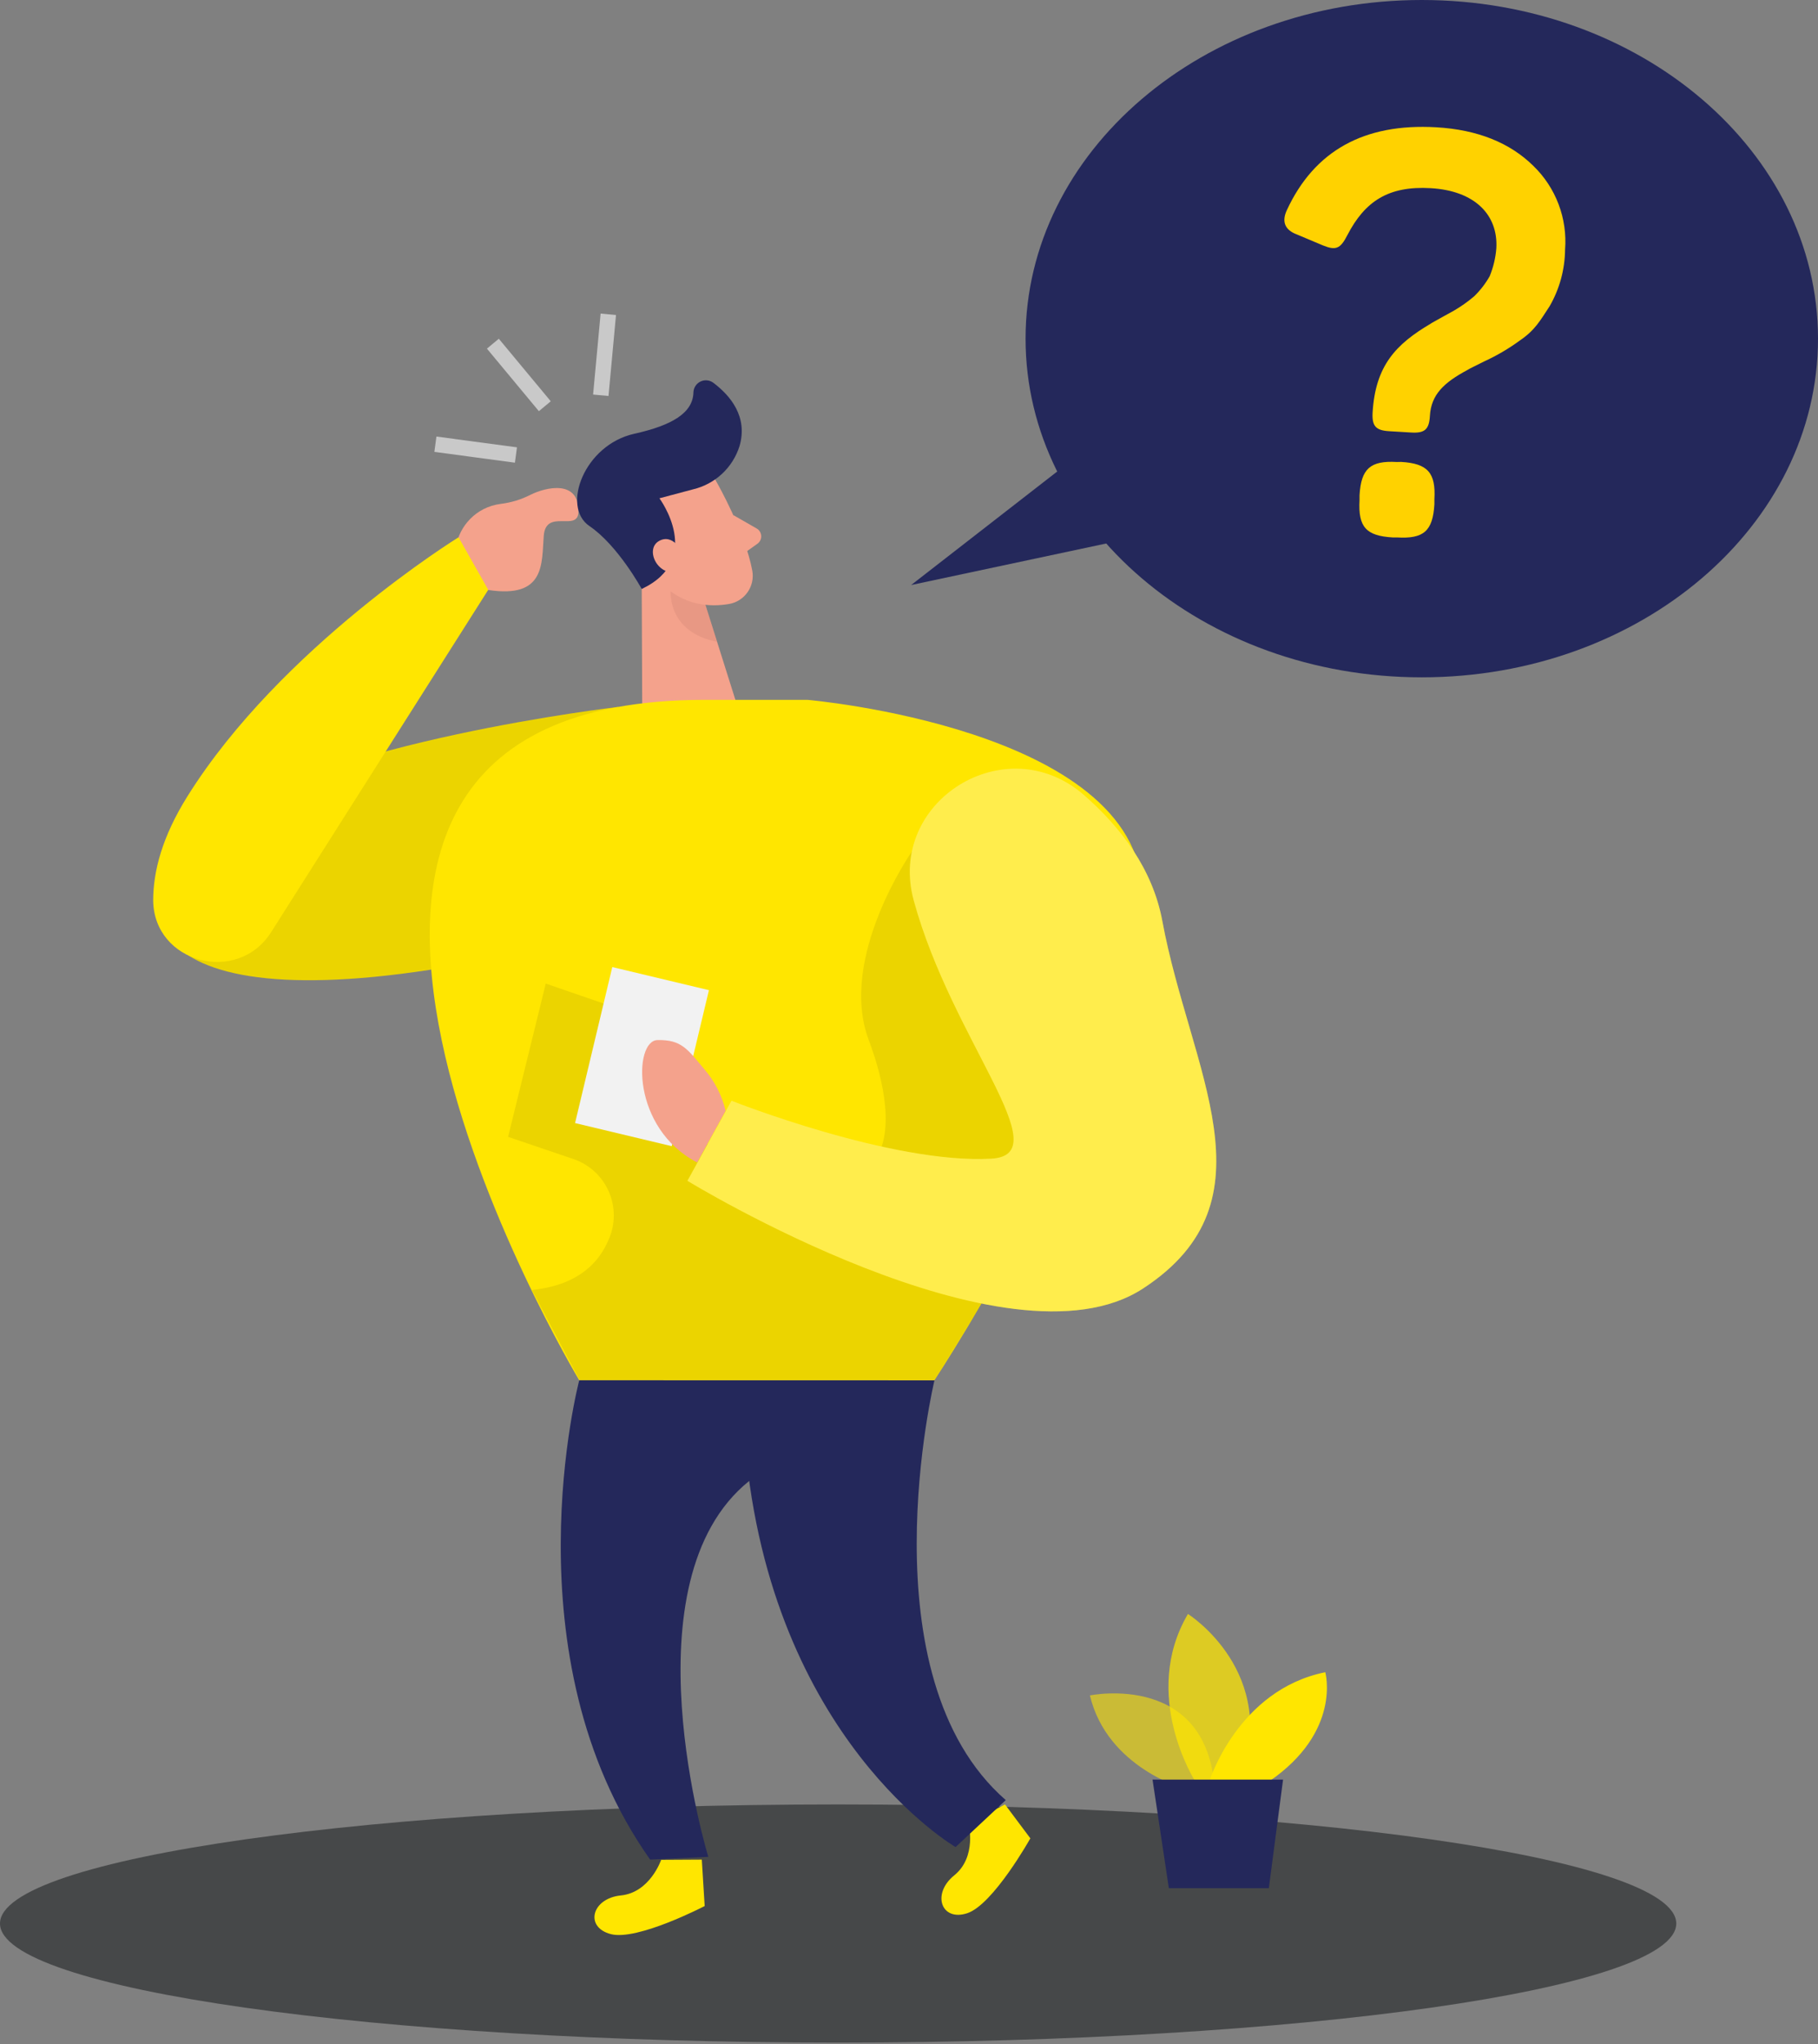 <svg width="477" height="536" viewBox="0 0 477 536" fill="none" xmlns="http://www.w3.org/2000/svg">
<rect x="0" y="0" width="477" height="536" fill="#808080" stroke="none"/>
<path d="M162.124 185.375C162.124 185.375 84.521 194.424 56.828 215.625C29.134 236.826 34.511 269.308 124.733 252.246C214.955 235.183 162.124 185.375 162.124 185.375Z" fill="#FFE600"/>
<path opacity="0.08" d="M162.124 185.375C162.124 185.375 84.521 194.424 56.828 215.625C29.134 236.826 34.511 269.308 124.733 252.246C214.955 235.183 162.124 185.375 162.124 185.375Z" fill="black"/>
<path d="M131.408 132.118C134.117 131.787 136.747 130.984 139.178 129.744C143.236 127.715 151.96 125.687 151.777 134.208C151.655 139.625 143.236 133.214 142.668 140.497C142.1 147.781 143.134 156.992 128.101 154.699C114.386 152.508 118.2 133.802 131.408 132.118Z" fill="#F4A28C"/>
<path d="M373.042 177.604C430.457 177.604 477 137.846 477 88.802C477 39.758 430.457 0 373.042 0C315.628 0 269.085 39.758 269.085 88.802C269.085 137.846 315.628 177.604 373.042 177.604Z" fill="#24285B"/>
<path opacity="0.45" d="M219.906 535.593C341.356 535.593 439.812 521.613 439.812 504.369C439.812 487.124 341.356 473.145 219.906 473.145C98.455 473.145 0 487.124 0 504.369C0 521.613 98.455 535.593 219.906 535.593Z" fill="#010507"/>
<path opacity="0.58" d="M311.082 469.148C311.082 469.148 290.509 463.63 285.965 444.559C285.965 444.559 317.777 437.985 318.811 470.934L311.082 469.148Z" fill="#FFE600"/>
<path opacity="0.73" d="M313.597 467.099C313.597 467.099 299.152 444.478 311.69 423.195C311.69 423.195 336.036 438.472 325.324 467.099H313.597Z" fill="#FFE600"/>
<path d="M317.29 467.1C317.29 467.1 324.776 443.098 347.723 438.473C347.723 438.473 352.085 454.014 332.993 467.1H317.29Z" fill="#FFE600"/>
<path d="M302.398 466.633L306.679 495.097H332.912L336.645 466.633H302.398Z" fill="#24285B"/>
<path d="M173.466 487.672C173.466 487.672 170.564 496.233 162.895 497.004C155.226 497.775 153.319 505.343 160.278 507.149C167.237 508.954 184.888 499.784 184.888 499.784L184.137 487.611L173.466 487.672Z" fill="#FFE600"/>
<path d="M254.132 478.116C254.132 478.116 256.384 486.88 250.379 491.729C244.373 496.578 246.95 503.902 253.767 501.67C260.584 499.439 270.342 482.031 270.342 482.031L263.688 473.145L254.132 478.116Z" fill="#FFE600"/>
<path d="M188.154 126.64C188.154 126.64 195.539 139.604 197.385 149.647C197.561 150.62 197.542 151.617 197.331 152.583C197.119 153.548 196.72 154.463 196.154 155.273C195.589 156.084 194.869 156.775 194.035 157.306C193.202 157.838 192.272 158.2 191.299 158.371C186.247 159.223 179.126 158.919 174.338 152.447L164.863 142.465C163.175 140.263 162.211 137.593 162.102 134.821C161.993 132.05 162.745 129.312 164.254 126.985C169.387 117.916 184.056 118.504 188.154 126.64Z" fill="#F4A28C"/>
<path d="M168.333 144.656L168.536 193.571L195.479 191.522L184.787 157.641L168.333 144.656Z" fill="#F4A28C"/>
<path d="M192.395 135.059L198.481 138.549C198.841 138.743 199.144 139.026 199.363 139.371C199.581 139.717 199.706 140.113 199.727 140.521C199.747 140.929 199.662 141.335 199.479 141.7C199.296 142.066 199.023 142.378 198.684 142.607L193.957 145.974L192.395 135.059Z" fill="#F4A28C"/>
<path opacity="0.31" d="M185.091 158.594C181.79 158.267 178.641 157.046 175.981 155.064C175.981 155.064 175.048 165.736 188.154 168.292L185.091 158.594Z" fill="#CE8172"/>
<path d="M376.836 33.374C387.67 34.003 396.171 37.432 402.339 43.518C405.249 46.339 407.501 49.767 408.936 53.558C410.37 57.349 410.951 61.409 410.637 65.45C410.587 70.667 409.189 75.783 406.579 80.301C404.023 84.197 402.724 86.591 398.789 89.269C395.833 91.431 392.666 93.287 389.334 94.807C387.102 95.964 385.601 96.613 385.013 97.019C378.926 100.285 375.497 103.41 375.173 109.05C374.97 112.661 373.753 113.615 370.283 113.412L364.501 113.067C361.032 112.864 359.936 111.789 360.139 108.177C360.87 95.883 366.226 90.263 375.416 84.846C375.274 84.846 381.28 81.579 381.503 81.437C383.376 80.347 385.148 79.091 386.798 77.684C388.393 76.133 389.759 74.364 390.856 72.429C391.812 70.1 392.4 67.636 392.601 65.125C393.108 56.32 386.94 50.011 375.396 49.341C364.258 48.692 358.09 52.81 353.505 61.676C351.699 65.207 350.522 65.734 347.114 64.354L340.317 61.494C337.051 60.297 336.26 58.065 337.639 55.103C344.862 39.522 357.928 32.279 376.836 33.374ZM367.646 121.121C374.584 121.527 376.755 123.982 376.35 130.9V132.219C375.944 139.279 373.509 141.329 366.571 140.923H365.414C358.475 140.517 356.305 138.224 356.71 131.144V129.845C357.116 122.907 359.551 120.736 366.489 121.142L367.646 121.121Z" fill="#FFD200"/>
<path d="M184.868 183.508H211.872C211.872 183.508 298.361 190.954 299.741 233.722C301.12 276.49 245.185 361.924 245.185 361.924H151.98C151.98 361.924 44.756 183.508 184.868 183.508Z" fill="#FFE600"/>
<path opacity="0.08" d="M239.301 223.212C239.301 223.212 219.784 251.048 227.94 272.716C236.096 294.384 239.727 329.097 176.874 295.48L167.744 266.346L143.195 257.906L133.315 298.097L150.235 303.838C154.125 305.098 157.367 307.832 159.263 311.455C161.16 315.077 161.561 319.299 160.379 323.214C158.127 330.112 152.568 336.929 139.543 338.248L152.061 361.843H245.266L257.622 341.737L291.584 267.137L239.301 223.212Z" fill="black"/>
<path d="M168.373 154.435C168.373 154.435 162.124 142.993 154.658 137.941C147.192 132.889 153.299 116.638 166.425 113.737C176.245 111.546 181.865 108.32 181.946 102.781C181.983 102.193 182.177 101.627 182.51 101.141C182.842 100.655 183.299 100.267 183.834 100.02C184.368 99.773 184.959 99.674 185.545 99.735C186.13 99.796 186.688 100.014 187.16 100.367C191.664 103.755 196.27 109.294 194.038 116.963C193.163 119.744 191.581 122.252 189.448 124.239C187.314 126.227 184.701 127.628 181.865 128.304L173.019 130.657C173.019 130.657 184.867 146.624 168.373 154.435Z" fill="#24285B"/>
<path d="M179.065 144.859C179.065 144.859 176.57 139.685 172.837 141.897C169.104 144.108 172.654 151.595 178.315 149.85L179.065 144.859Z" fill="#F4A28C"/>
<path d="M290.367 113.554L239.058 153.401L303.798 139.625L290.367 113.554Z" fill="#24285B"/>
<path d="M239.748 236.136C232.606 210.045 263.911 190.629 284.382 208.443C294.141 216.964 302.459 227.919 304.975 241.533C312.218 280.649 335.407 314.693 299.903 337.862C264.398 361.032 180.364 309.621 180.364 309.621L191.928 288.622C191.928 288.622 233.986 305.279 260.077 303.818C278.072 302.824 249.831 272.98 239.748 236.136Z" fill="#FFE600"/>
<path d="M186.008 259.631L160.65 253.575L150.882 294.483L176.24 300.538L186.008 259.631Z" fill="#F2F2F2"/>
<path opacity="0.3" d="M239.748 236.136C232.606 210.045 263.911 190.629 284.382 208.443C294.141 216.964 302.459 227.919 304.975 241.533C312.218 280.649 335.407 314.693 299.903 337.862C264.398 361.032 180.364 309.621 180.364 309.621L191.928 288.622C191.928 288.622 233.986 305.279 260.077 303.818C278.072 302.824 249.831 272.98 239.748 236.136Z" fill="white"/>
<path d="M190.386 291.26C189.434 287.268 187.542 283.56 184.868 280.446C180.323 275.009 178.781 272.595 172.512 272.717C166.243 272.838 165.614 295.866 182.92 304.813L190.386 291.26Z" fill="#F4A28C"/>
<path d="M245.185 361.924C245.185 361.924 226.52 439.426 263.891 472.009L250.724 484.324C250.724 484.324 202.275 456.204 195.519 378.946L245.185 361.924Z" fill="#24285B"/>
<path d="M120.31 140.882L128.101 154.658L71.131 244.434C62.326 258.291 40.394 252.549 40.191 236.136C40.191 228.568 42.484 219.459 49.24 208.706C73.708 169.631 120.31 140.882 120.31 140.882Z" fill="#FFE600"/>
<path d="M114.506 114.469L113.968 118.491L135.103 121.318L135.641 117.296L114.506 114.469Z" fill="#C9C9C9"/>
<path d="M130.878 88.823L127.758 91.416L141.387 107.815L144.507 105.222L130.878 88.823Z" fill="#C9C9C9"/>
<path d="M157.585 82.222L155.615 103.454L159.656 103.829L161.625 82.597L157.585 82.222Z" fill="#C9C9C9"/>
<path d="M151.98 361.924C151.98 361.924 132.828 434.272 170.585 487.611L185.841 486.88C185.841 486.88 163.727 414.714 196.574 388.319L245.266 361.944L151.98 361.924Z" fill="#24285B"/>
</svg>
